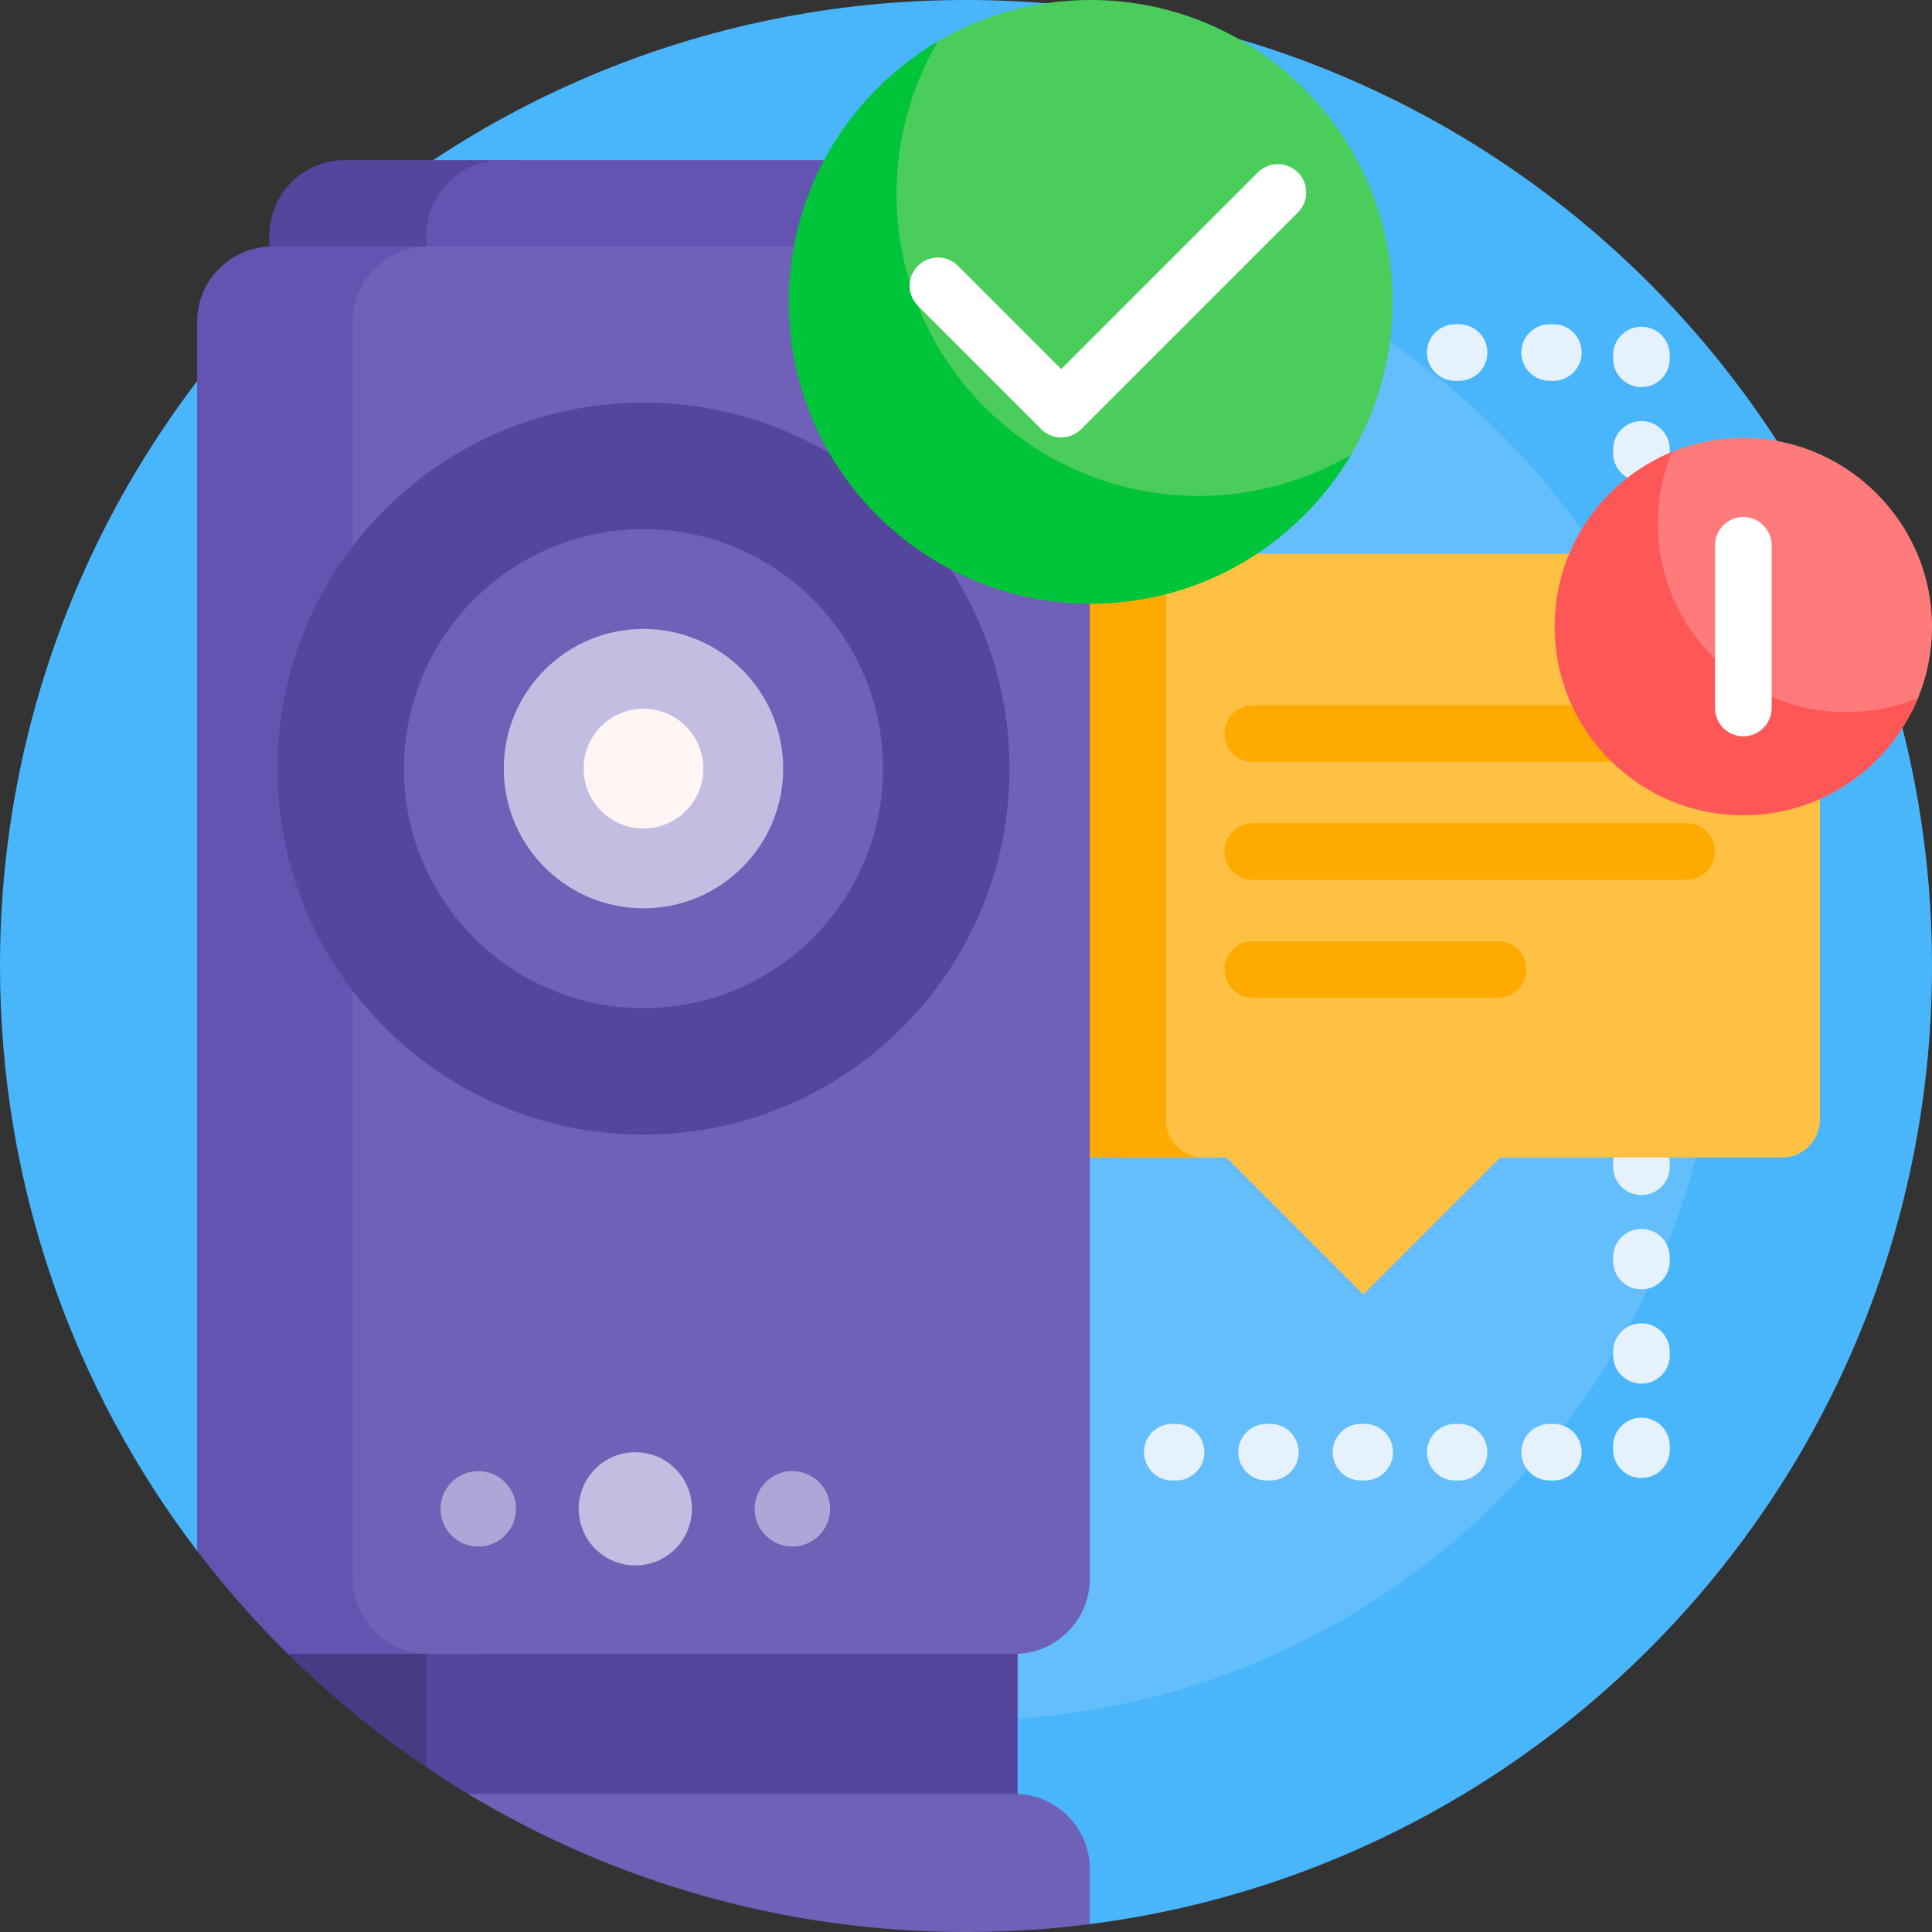 <svg width="50" height="50" viewBox="0 0 50 50" fill="none" xmlns="http://www.w3.org/2000/svg">
<rect x="0" y="0" width="50" height="50" fill="#333333" stroke="none"/>
<g clip-path="url(#clip0_214_1111)">
<path d="M50 25C50 37.721 40.499 48.222 28.206 49.796C28.081 49.812 27.905 48.982 27.778 48.996C26.85 49.101 23.795 49.241 23.467 49.221C16.39 48.793 10.727 45.62 6.447 40.513C6.329 40.371 5.224 40.298 5.101 40.136C1.9 35.935 0 30.689 0 25C0 11.193 11.193 0 25 0C38.807 0 50 11.193 50 25Z" fill="#49B6FC"/>
<path d="M44.523 25C44.523 35.782 35.782 44.523 25 44.523C14.218 44.523 5.477 35.782 5.477 25C5.477 14.218 14.218 5.477 25 5.477C35.782 5.477 44.523 14.218 44.523 25Z" fill="#65BEFC"/>
<path d="M40.934 9.124C40.934 9.528 40.606 9.856 40.202 9.856H40.104C39.7 9.856 39.372 9.528 39.372 9.124C39.372 8.719 39.7 8.391 40.104 8.391H40.202C40.606 8.391 40.934 8.719 40.934 9.124ZM37.76 8.391H37.663C37.258 8.391 36.93 8.719 36.93 9.124C36.93 9.528 37.258 9.856 37.663 9.856H37.76C38.165 9.856 38.493 9.528 38.493 9.124C38.493 8.719 38.165 8.391 37.76 8.391ZM42.481 8.456C42.077 8.456 41.748 8.784 41.748 9.188V9.286C41.748 9.69 42.077 10.018 42.481 10.018C42.885 10.018 43.213 9.69 43.213 9.286V9.188C43.213 8.784 42.885 8.456 42.481 8.456ZM42.481 10.897C42.077 10.897 41.748 11.225 41.748 11.63V11.727C41.748 12.132 42.077 12.46 42.481 12.46C42.885 12.46 43.213 12.132 43.213 11.727V11.63C43.213 11.225 42.885 10.897 42.481 10.897ZM32.877 36.85H32.78C32.375 36.85 32.047 37.178 32.047 37.583C32.047 37.987 32.375 38.315 32.78 38.315H32.877C33.282 38.315 33.61 37.987 33.61 37.583C33.61 37.178 33.282 36.85 32.877 36.85ZM30.436 36.85H30.338C29.934 36.85 29.606 37.178 29.606 37.583C29.606 37.987 29.934 38.315 30.338 38.315H30.436C30.84 38.315 31.169 37.987 31.169 37.583C31.169 37.178 30.84 36.85 30.436 36.85ZM40.202 36.85H40.104C39.7 36.85 39.372 37.178 39.372 37.583C39.372 37.987 39.7 38.315 40.104 38.315H40.202C40.606 38.315 40.934 37.987 40.934 37.583C40.934 37.178 40.606 36.85 40.202 36.85ZM42.481 31.805C42.077 31.805 41.748 32.133 41.748 32.538V32.636C41.748 33.04 42.077 33.368 42.481 33.368C42.885 33.368 43.213 33.04 43.213 32.636V32.538C43.213 32.133 42.885 31.805 42.481 31.805ZM42.481 34.247C42.077 34.247 41.748 34.575 41.748 34.979V35.077C41.748 35.481 42.077 35.809 42.481 35.809C42.885 35.809 43.213 35.481 43.213 35.077V34.979C43.213 34.575 42.885 34.247 42.481 34.247ZM35.319 36.85H35.221C34.817 36.85 34.489 37.178 34.489 37.583C34.489 37.987 34.817 38.315 35.221 38.315H35.319C35.723 38.315 36.051 37.987 36.051 37.583C36.051 37.178 35.723 36.85 35.319 36.85ZM42.481 29.364C42.077 29.364 41.748 29.692 41.748 30.096V30.194C41.748 30.599 42.077 30.927 42.481 30.927C42.885 30.927 43.213 30.599 43.213 30.194V30.096C43.213 29.692 42.885 29.364 42.481 29.364ZM37.76 36.85H37.663C37.258 36.85 36.93 37.178 36.93 37.583C36.93 37.987 37.258 38.315 37.663 38.315H37.76C38.165 38.315 38.493 37.987 38.493 37.583C38.493 37.178 38.165 36.85 37.76 36.85ZM42.481 36.688C42.077 36.688 41.748 37.016 41.748 37.421V37.518C41.748 37.923 42.077 38.251 42.481 38.251C42.885 38.251 43.213 37.923 43.213 37.518V37.421C43.213 37.016 42.885 36.688 42.481 36.688Z" fill="#E5F2FD"/>
<path d="M47.099 15.307V28.979C47.099 29.518 46.662 29.955 46.123 29.955H38.828L35.283 33.499L31.739 29.955H29.183C28.644 29.955 28.206 29.518 28.206 28.979V15.307C28.206 14.767 28.644 14.33 29.183 14.33H46.123C46.662 14.33 47.099 14.767 47.099 15.307Z" fill="#FFC143"/>
<path d="M31.151 29.955H25.206C24.667 29.955 24.23 29.518 24.23 28.979V15.307C24.23 14.767 24.667 14.33 25.206 14.33H31.151C30.611 14.33 30.174 14.767 30.174 15.307V28.979C30.174 29.518 30.611 29.955 31.151 29.955Z" fill="#FFAA00"/>
<path d="M31.689 18.985C31.689 18.58 32.017 18.252 32.422 18.252H43.652C44.057 18.252 44.385 18.58 44.385 18.985C44.385 19.389 44.057 19.717 43.652 19.717H32.422C32.017 19.717 31.689 19.389 31.689 18.985ZM43.652 21.304H32.422C32.017 21.304 31.689 21.632 31.689 22.037C31.689 22.441 32.017 22.769 32.422 22.769H43.652C44.057 22.769 44.385 22.441 44.385 22.037C44.385 21.632 44.057 21.304 43.652 21.304ZM38.77 24.356H32.422C32.017 24.356 31.689 24.684 31.689 25.088C31.689 25.493 32.017 25.821 32.422 25.821H38.77C39.174 25.821 39.502 25.493 39.502 25.088C39.502 24.684 39.174 24.356 38.77 24.356Z" fill="#FFAA00"/>
<path d="M49.525 18.322C49.385 18.615 49.149 18.85 48.856 18.991C48.129 19.339 47.301 19.512 46.429 19.456C44.004 19.299 42.035 17.33 41.88 14.905C41.824 14.033 41.997 13.206 42.345 12.479C42.485 12.186 42.72 11.95 43.013 11.81C43.74 11.463 44.568 11.289 45.44 11.345C47.864 11.501 49.834 13.47 49.99 15.895C50.046 16.767 49.873 17.595 49.525 18.322Z" fill="#FF7A7A"/>
<path d="M49.638 18.067C48.909 19.847 47.159 21.1 45.117 21.1C42.42 21.1 40.234 18.914 40.234 16.218C40.234 14.175 41.488 12.426 43.268 11.697C43.034 12.268 42.905 12.892 42.905 13.547C42.905 16.244 45.091 18.43 47.788 18.43C48.443 18.43 49.067 18.301 49.638 18.067Z" fill="#FF5757"/>
<path d="M10.545 44.833C9.258 43.92 8.062 42.888 6.971 41.753V40.204C6.971 39.125 7.846 38.251 8.924 38.251H24.384C25.462 38.251 26.337 39.125 26.337 40.204V47.126H13.842C13.513 46.953 13.188 46.772 12.868 46.584C12.778 46.531 12.198 46.478 12.109 46.424C11.745 46.205 11.387 45.976 11.035 45.739C10.87 45.628 10.707 44.948 10.545 44.833Z" fill="#54469D"/>
<path d="M11.035 45.739C9.75 44.871 8.549 43.888 7.449 42.803C7.376 42.731 7.303 41.956 7.231 41.883C7.144 41.794 7.057 41.706 6.971 41.616V40.204C6.971 39.125 7.846 38.251 8.924 38.251H12.989C11.91 38.251 11.035 39.125 11.035 40.204V45.739Z" fill="#463B85"/>
<path d="M13.236 15.893H8.924C7.846 15.893 6.971 15.018 6.971 13.94V6.097C6.971 5.018 7.846 4.144 8.924 4.144H13.236C14.315 4.144 15.189 5.018 15.189 6.097V13.94C15.189 15.018 14.315 15.893 13.236 15.893Z" fill="#54469D"/>
<path d="M24.383 15.893H12.988C11.91 15.893 11.035 15.018 11.035 13.94V6.097C11.035 5.018 11.91 4.144 12.988 4.144H24.383C25.462 4.144 26.336 5.018 26.336 6.097V13.94C26.336 15.018 25.462 15.893 24.383 15.893Z" fill="#6354B2"/>
<path d="M14.331 8.331V40.85C14.331 41.929 13.456 42.803 12.377 42.803H7.449C6.605 41.971 5.82 41.08 5.101 40.136V8.331C5.101 7.252 5.975 6.378 7.054 6.378H12.377C13.456 6.378 14.331 7.252 14.331 8.331Z" fill="#6354B2"/>
<path d="M28.206 8.331V40.85C28.206 41.929 27.332 42.803 26.253 42.803H11.077C9.998 42.803 9.124 41.929 9.124 40.85V8.331C9.124 7.252 9.998 6.378 11.077 6.378H26.253C27.332 6.378 28.206 7.252 28.206 8.331ZM26.253 46.425H12.109C15.873 48.694 20.284 50 25 50C26.086 50 27.156 49.931 28.206 49.796V48.378C28.206 47.299 27.332 46.425 26.253 46.425Z" fill="#6E61B7"/>
<path d="M16.654 10.419C11.422 10.419 7.181 14.66 7.181 19.892C7.181 25.123 11.422 29.364 16.654 29.364C21.885 29.364 26.126 25.123 26.126 19.892C26.126 14.66 21.885 10.419 16.654 10.419ZM16.654 26.09C13.23 26.09 10.455 23.315 10.455 19.892C10.455 16.469 13.23 13.694 16.654 13.694C20.077 13.694 22.852 16.469 22.852 19.892C22.852 23.315 20.077 26.09 16.654 26.09Z" fill="#54469D"/>
<path d="M20.269 19.891C20.269 21.888 18.65 23.507 16.654 23.507C14.657 23.507 13.038 21.888 13.038 19.891C13.038 17.895 14.657 16.276 16.654 16.276C18.65 16.276 20.269 17.895 20.269 19.891ZM17.907 39.048C17.907 39.857 17.251 40.513 16.442 40.513C15.633 40.513 14.977 39.857 14.977 39.048C14.977 38.239 15.633 37.583 16.442 37.583C17.251 37.583 17.907 38.239 17.907 39.048Z" fill="#C3BDE1"/>
<path d="M13.354 39.048C13.354 39.588 12.917 40.025 12.378 40.025C11.839 40.025 11.401 39.588 11.401 39.048C11.401 38.509 11.839 38.072 12.378 38.072C12.917 38.072 13.354 38.509 13.354 39.048ZM20.506 38.072C19.967 38.072 19.53 38.509 19.53 39.048C19.53 39.588 19.967 40.025 20.506 40.025C21.046 40.025 21.483 39.588 21.483 39.048C21.483 38.509 21.046 38.072 20.506 38.072Z" fill="#ADA7D7"/>
<path d="M18.203 19.892C18.203 20.748 17.509 21.441 16.654 21.441C15.798 21.441 15.104 20.748 15.104 19.892C15.104 19.036 15.798 18.342 16.654 18.342C17.509 18.342 18.203 19.036 18.203 19.892Z" fill="#FFF5F5"/>
<path d="M36.038 7.813C36.038 9.305 35.619 10.7 34.894 11.886C34.788 12.059 34.642 12.204 34.469 12.31C33.283 13.036 31.888 13.455 30.396 13.455C26.095 13.455 22.583 9.943 22.583 5.642C22.583 4.15 23.001 2.756 23.727 1.571C23.833 1.397 23.98 1.25 24.154 1.144C25.34 0.418 26.734 0 28.225 0C32.526 0 36.038 3.512 36.038 7.813Z" fill="#4BCD5C"/>
<path d="M34.967 11.764C33.61 14.074 31.099 15.625 28.226 15.625C23.911 15.625 20.413 12.127 20.413 7.812C20.413 4.939 21.964 2.428 24.275 1.071C23.594 2.23 23.203 3.581 23.203 5.022C23.203 9.337 26.701 12.835 31.016 12.835C32.457 12.835 33.808 12.444 34.967 11.764Z" fill="#00C53B"/>
<path d="M33.59 4.463C33.876 4.749 33.876 5.212 33.59 5.498L27.982 11.106C27.839 11.248 27.652 11.32 27.464 11.32C27.277 11.32 27.089 11.249 26.946 11.106L23.756 7.915C23.47 7.629 23.47 7.165 23.756 6.88C24.042 6.593 24.506 6.593 24.792 6.88L27.464 9.552L32.554 4.463C32.84 4.176 33.304 4.177 33.59 4.463ZM45.117 13.38C44.713 13.38 44.385 13.708 44.385 14.112V18.323C44.385 18.728 44.713 19.056 45.117 19.056C45.522 19.056 45.85 18.728 45.85 18.323V14.112C45.85 13.708 45.522 13.38 45.117 13.38Z" fill="white"/>
</g>
<defs>
<clipPath id="clip0_214_1111">
<rect width="50" height="50" fill="white"/>
</clipPath>
</defs>
</svg>
